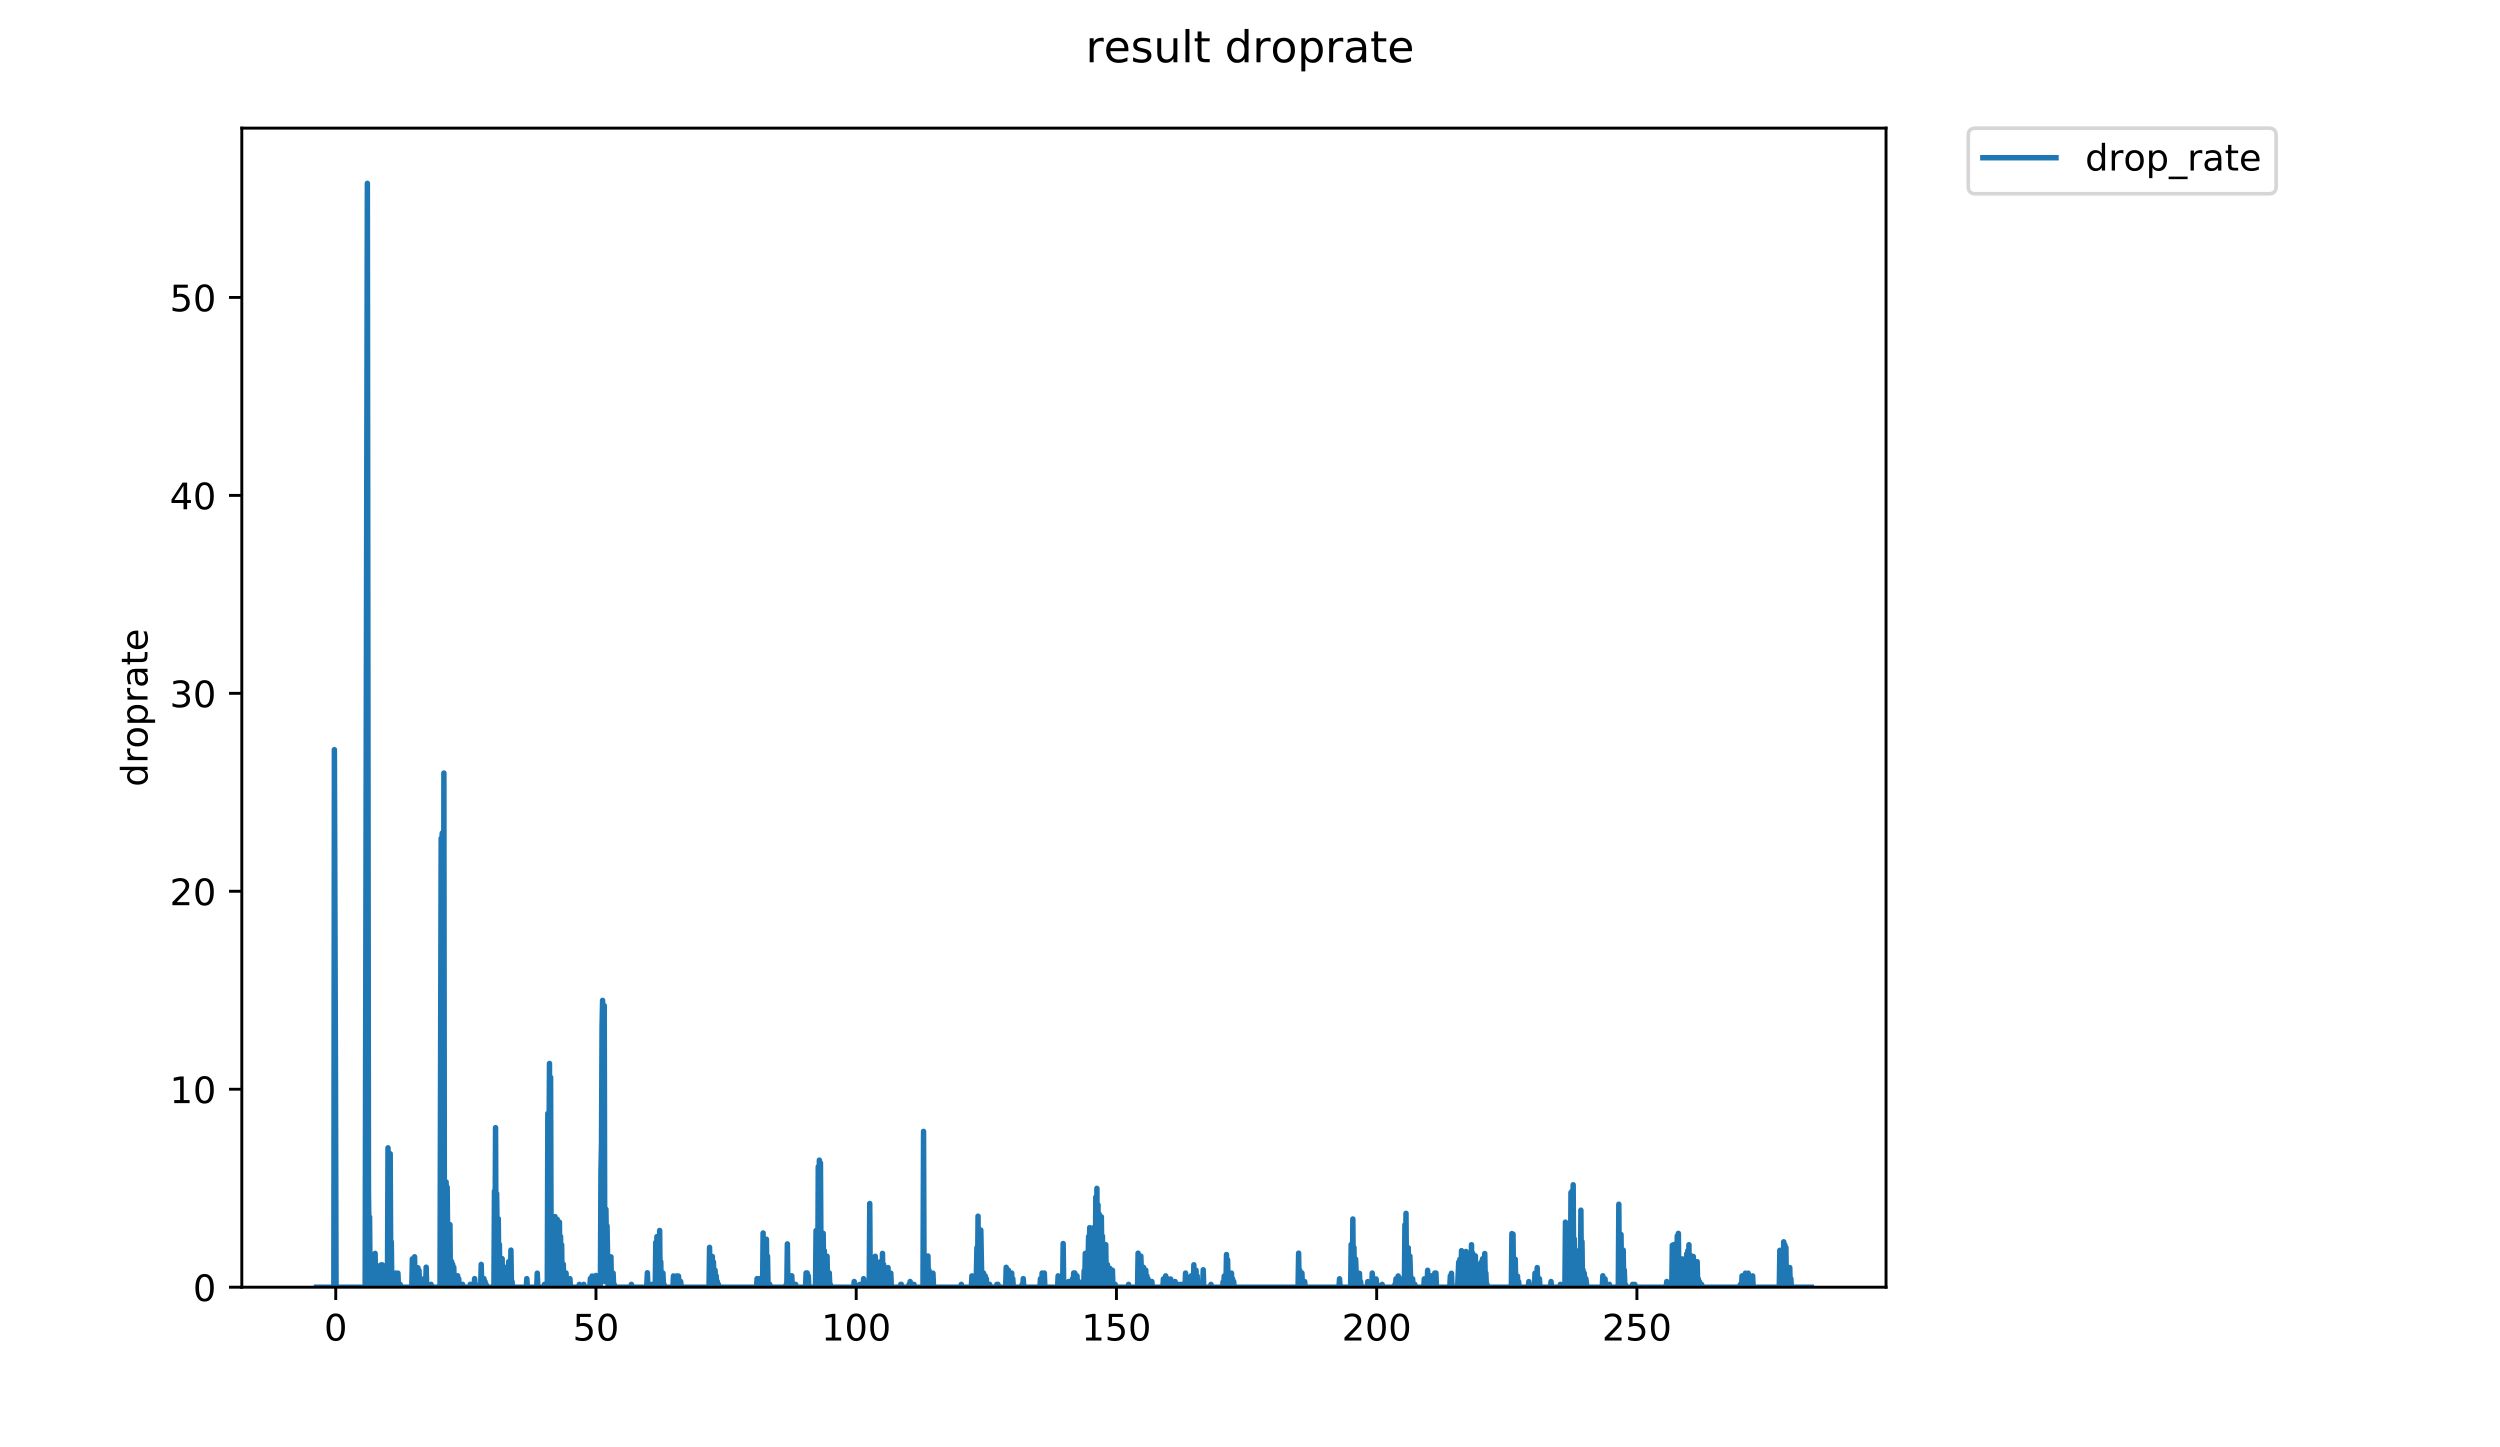 <?xml version="1.0" encoding="utf-8" standalone="no"?>
<!DOCTYPE svg PUBLIC "-//W3C//DTD SVG 1.1//EN"
  "http://www.w3.org/Graphics/SVG/1.1/DTD/svg11.dtd">
<!-- Created with matplotlib (https://matplotlib.org/) -->
<svg height="396pt" version="1.1" viewBox="0 0 684 396" width="684pt" xmlns="http://www.w3.org/2000/svg" xmlns:xlink="http://www.w3.org/1999/xlink">
 <defs>
  <style type="text/css">
*{stroke-linecap:butt;stroke-linejoin:round;}
  </style>
 </defs>
 <g id="figure_1">
  <g id="patch_1">
   <path d="M 0 396 
L 684 396 
L 684 0 
L 0 0 
z
" style="fill:#ffffff;"/>
  </g>
  <g id="axes_1">
   <g id="patch_2">
    <path d="M 66.159 352.174 
L 516.019 352.174 
L 516.019 35.062 
L 66.159 35.062 
z
" style="fill:#ffffff;"/>
   </g>
   <g id="matplotlib.axis_1">
    <g id="xtick_1">
     <g id="line2d_1">
      <defs>
       <path d="M 0 0 
L 0 3.5 
" id="mfe8faa3382" style="stroke:#000000;stroke-width:0.8;"/>
      </defs>
      <g>
       <use style="stroke:#000000;stroke-width:0.8;" x="91.859" xlink:href="#mfe8faa3382" y="352.174"/>
      </g>
     </g>
     <g id="text_1">
      <!-- 0 -->
      <defs>
       <path d="M 31.781 66.406 
Q 24.172 66.406 20.328 58.906 
Q 16.5 51.422 16.5 36.375 
Q 16.5 21.391 20.328 13.891 
Q 24.172 6.391 31.781 6.391 
Q 39.453 6.391 43.281 13.891 
Q 47.125 21.391 47.125 36.375 
Q 47.125 51.422 43.281 58.906 
Q 39.453 66.406 31.781 66.406 
z
M 31.781 74.219 
Q 44.047 74.219 50.516 64.516 
Q 56.984 54.828 56.984 36.375 
Q 56.984 17.969 50.516 8.266 
Q 44.047 -1.422 31.781 -1.422 
Q 19.531 -1.422 13.062 8.266 
Q 6.594 17.969 6.594 36.375 
Q 6.594 54.828 13.062 64.516 
Q 19.531 74.219 31.781 74.219 
z
" id="DejaVuSans-48"/>
      </defs>
      <g transform="translate(88.678 366.773)scale(0.1 -0.1)">
       <use xlink:href="#DejaVuSans-48"/>
      </g>
     </g>
    </g>
    <g id="xtick_2">
     <g id="line2d_2">
      <g>
       <use style="stroke:#000000;stroke-width:0.8;" x="163.059" xlink:href="#mfe8faa3382" y="352.174"/>
      </g>
     </g>
     <g id="text_2">
      <!-- 50 -->
      <defs>
       <path d="M 10.797 72.906 
L 49.516 72.906 
L 49.516 64.594 
L 19.828 64.594 
L 19.828 46.734 
Q 21.969 47.469 24.109 47.828 
Q 26.266 48.188 28.422 48.188 
Q 40.625 48.188 47.75 41.5 
Q 54.891 34.812 54.891 23.391 
Q 54.891 11.625 47.562 5.094 
Q 40.234 -1.422 26.906 -1.422 
Q 22.312 -1.422 17.547 -0.641 
Q 12.797 0.141 7.719 1.703 
L 7.719 11.625 
Q 12.109 9.234 16.797 8.062 
Q 21.484 6.891 26.703 6.891 
Q 35.156 6.891 40.078 11.328 
Q 45.016 15.766 45.016 23.391 
Q 45.016 31 40.078 35.438 
Q 35.156 39.891 26.703 39.891 
Q 22.75 39.891 18.812 39.016 
Q 14.891 38.141 10.797 36.281 
z
" id="DejaVuSans-53"/>
      </defs>
      <g transform="translate(156.696 366.773)scale(0.1 -0.1)">
       <use xlink:href="#DejaVuSans-53"/>
       <use x="63.623" xlink:href="#DejaVuSans-48"/>
      </g>
     </g>
    </g>
    <g id="xtick_3">
     <g id="line2d_3">
      <g>
       <use style="stroke:#000000;stroke-width:0.8;" x="234.259" xlink:href="#mfe8faa3382" y="352.174"/>
      </g>
     </g>
     <g id="text_3">
      <!-- 100 -->
      <defs>
       <path d="M 12.406 8.297 
L 28.516 8.297 
L 28.516 63.922 
L 10.984 60.406 
L 10.984 69.391 
L 28.422 72.906 
L 38.281 72.906 
L 38.281 8.297 
L 54.391 8.297 
L 54.391 0 
L 12.406 0 
z
" id="DejaVuSans-49"/>
      </defs>
      <g transform="translate(224.715 366.773)scale(0.1 -0.1)">
       <use xlink:href="#DejaVuSans-49"/>
       <use x="63.623" xlink:href="#DejaVuSans-48"/>
       <use x="127.246" xlink:href="#DejaVuSans-48"/>
      </g>
     </g>
    </g>
    <g id="xtick_4">
     <g id="line2d_4">
      <g>
       <use style="stroke:#000000;stroke-width:0.8;" x="305.458" xlink:href="#mfe8faa3382" y="352.174"/>
      </g>
     </g>
     <g id="text_4">
      <!-- 150 -->
      <g transform="translate(295.915 366.773)scale(0.1 -0.1)">
       <use xlink:href="#DejaVuSans-49"/>
       <use x="63.623" xlink:href="#DejaVuSans-53"/>
       <use x="127.246" xlink:href="#DejaVuSans-48"/>
      </g>
     </g>
    </g>
    <g id="xtick_5">
     <g id="line2d_5">
      <g>
       <use style="stroke:#000000;stroke-width:0.8;" x="376.658" xlink:href="#mfe8faa3382" y="352.174"/>
      </g>
     </g>
     <g id="text_5">
      <!-- 200 -->
      <defs>
       <path d="M 19.188 8.297 
L 53.609 8.297 
L 53.609 0 
L 7.328 0 
L 7.328 8.297 
Q 12.938 14.109 22.625 23.891 
Q 32.328 33.688 34.812 36.531 
Q 39.547 41.844 41.422 45.531 
Q 43.312 49.219 43.312 52.781 
Q 43.312 58.594 39.234 62.25 
Q 35.156 65.922 28.609 65.922 
Q 23.969 65.922 18.812 64.312 
Q 13.672 62.703 7.812 59.422 
L 7.812 69.391 
Q 13.766 71.781 18.938 73 
Q 24.125 74.219 28.422 74.219 
Q 39.75 74.219 46.484 68.547 
Q 53.219 62.891 53.219 53.422 
Q 53.219 48.922 51.531 44.891 
Q 49.859 40.875 45.406 35.406 
Q 44.188 33.984 37.641 27.219 
Q 31.109 20.453 19.188 8.297 
z
" id="DejaVuSans-50"/>
      </defs>
      <g transform="translate(367.115 366.773)scale(0.1 -0.1)">
       <use xlink:href="#DejaVuSans-50"/>
       <use x="63.623" xlink:href="#DejaVuSans-48"/>
       <use x="127.246" xlink:href="#DejaVuSans-48"/>
      </g>
     </g>
    </g>
    <g id="xtick_6">
     <g id="line2d_6">
      <g>
       <use style="stroke:#000000;stroke-width:0.8;" x="447.858" xlink:href="#mfe8faa3382" y="352.174"/>
      </g>
     </g>
     <g id="text_6">
      <!-- 250 -->
      <g transform="translate(438.314 366.773)scale(0.1 -0.1)">
       <use xlink:href="#DejaVuSans-50"/>
       <use x="63.623" xlink:href="#DejaVuSans-53"/>
       <use x="127.246" xlink:href="#DejaVuSans-48"/>
      </g>
     </g>
    </g>
   </g>
   <g id="matplotlib.axis_2">
    <g id="ytick_1">
     <g id="line2d_7">
      <defs>
       <path d="M 0 0 
L -3.5 0 
" id="m9e2a50ee39" style="stroke:#000000;stroke-width:0.8;"/>
      </defs>
      <g>
       <use style="stroke:#000000;stroke-width:0.8;" x="66.159" xlink:href="#m9e2a50ee39" y="352.174"/>
      </g>
     </g>
     <g id="text_7">
      <!-- 0 -->
      <g transform="translate(52.796 355.973)scale(0.1 -0.1)">
       <use xlink:href="#DejaVuSans-48"/>
      </g>
     </g>
    </g>
    <g id="ytick_2">
     <g id="line2d_8">
      <g>
       <use style="stroke:#000000;stroke-width:0.8;" x="66.159" xlink:href="#m9e2a50ee39" y="298.015"/>
      </g>
     </g>
     <g id="text_8">
      <!-- 10 -->
      <g transform="translate(46.434 301.814)scale(0.1 -0.1)">
       <use xlink:href="#DejaVuSans-49"/>
       <use x="63.623" xlink:href="#DejaVuSans-48"/>
      </g>
     </g>
    </g>
    <g id="ytick_3">
     <g id="line2d_9">
      <g>
       <use style="stroke:#000000;stroke-width:0.8;" x="66.159" xlink:href="#m9e2a50ee39" y="243.856"/>
      </g>
     </g>
     <g id="text_9">
      <!-- 20 -->
      <g transform="translate(46.434 247.655)scale(0.1 -0.1)">
       <use xlink:href="#DejaVuSans-50"/>
       <use x="63.623" xlink:href="#DejaVuSans-48"/>
      </g>
     </g>
    </g>
    <g id="ytick_4">
     <g id="line2d_10">
      <g>
       <use style="stroke:#000000;stroke-width:0.8;" x="66.159" xlink:href="#m9e2a50ee39" y="189.697"/>
      </g>
     </g>
     <g id="text_10">
      <!-- 30 -->
      <defs>
       <path d="M 40.578 39.312 
Q 47.656 37.797 51.625 33 
Q 55.609 28.219 55.609 21.188 
Q 55.609 10.406 48.188 4.484 
Q 40.766 -1.422 27.094 -1.422 
Q 22.516 -1.422 17.656 -0.516 
Q 12.797 0.391 7.625 2.203 
L 7.625 11.719 
Q 11.719 9.328 16.594 8.109 
Q 21.484 6.891 26.812 6.891 
Q 36.078 6.891 40.938 10.547 
Q 45.797 14.203 45.797 21.188 
Q 45.797 27.641 41.281 31.266 
Q 36.766 34.906 28.719 34.906 
L 20.219 34.906 
L 20.219 43.016 
L 29.109 43.016 
Q 36.375 43.016 40.234 45.922 
Q 44.094 48.828 44.094 54.297 
Q 44.094 59.906 40.109 62.906 
Q 36.141 65.922 28.719 65.922 
Q 24.656 65.922 20.016 65.031 
Q 15.375 64.156 9.812 62.312 
L 9.812 71.094 
Q 15.438 72.656 20.344 73.438 
Q 25.25 74.219 29.594 74.219 
Q 40.828 74.219 47.359 69.109 
Q 53.906 64.016 53.906 55.328 
Q 53.906 49.266 50.438 45.094 
Q 46.969 40.922 40.578 39.312 
z
" id="DejaVuSans-51"/>
      </defs>
      <g transform="translate(46.434 193.496)scale(0.1 -0.1)">
       <use xlink:href="#DejaVuSans-51"/>
       <use x="63.623" xlink:href="#DejaVuSans-48"/>
      </g>
     </g>
    </g>
    <g id="ytick_5">
     <g id="line2d_11">
      <g>
       <use style="stroke:#000000;stroke-width:0.8;" x="66.159" xlink:href="#m9e2a50ee39" y="135.538"/>
      </g>
     </g>
     <g id="text_11">
      <!-- 40 -->
      <defs>
       <path d="M 37.797 64.312 
L 12.891 25.391 
L 37.797 25.391 
z
M 35.203 72.906 
L 47.609 72.906 
L 47.609 25.391 
L 58.016 25.391 
L 58.016 17.188 
L 47.609 17.188 
L 47.609 0 
L 37.797 0 
L 37.797 17.188 
L 4.891 17.188 
L 4.891 26.703 
z
" id="DejaVuSans-52"/>
      </defs>
      <g transform="translate(46.434 139.337)scale(0.1 -0.1)">
       <use xlink:href="#DejaVuSans-52"/>
       <use x="63.623" xlink:href="#DejaVuSans-48"/>
      </g>
     </g>
    </g>
    <g id="ytick_6">
     <g id="line2d_12">
      <g>
       <use style="stroke:#000000;stroke-width:0.8;" x="66.159" xlink:href="#m9e2a50ee39" y="81.379"/>
      </g>
     </g>
     <g id="text_12">
      <!-- 50 -->
      <g transform="translate(46.434 85.178)scale(0.1 -0.1)">
       <use xlink:href="#DejaVuSans-53"/>
       <use x="63.623" xlink:href="#DejaVuSans-48"/>
      </g>
     </g>
    </g>
    <g id="text_13">
     <!-- droprate -->
     <defs>
      <path d="M 45.406 46.391 
L 45.406 75.984 
L 54.391 75.984 
L 54.391 0 
L 45.406 0 
L 45.406 8.203 
Q 42.578 3.328 38.25 0.953 
Q 33.938 -1.422 27.875 -1.422 
Q 17.969 -1.422 11.734 6.484 
Q 5.516 14.406 5.516 27.297 
Q 5.516 40.188 11.734 48.094 
Q 17.969 56 27.875 56 
Q 33.938 56 38.25 53.625 
Q 42.578 51.266 45.406 46.391 
z
M 14.797 27.297 
Q 14.797 17.391 18.875 11.75 
Q 22.953 6.109 30.078 6.109 
Q 37.203 6.109 41.297 11.75 
Q 45.406 17.391 45.406 27.297 
Q 45.406 37.203 41.297 42.844 
Q 37.203 48.484 30.078 48.484 
Q 22.953 48.484 18.875 42.844 
Q 14.797 37.203 14.797 27.297 
z
" id="DejaVuSans-100"/>
      <path d="M 41.109 46.297 
Q 39.594 47.172 37.812 47.578 
Q 36.031 48 33.891 48 
Q 26.266 48 22.188 43.047 
Q 18.109 38.094 18.109 28.812 
L 18.109 0 
L 9.078 0 
L 9.078 54.688 
L 18.109 54.688 
L 18.109 46.188 
Q 20.953 51.172 25.484 53.578 
Q 30.031 56 36.531 56 
Q 37.453 56 38.578 55.875 
Q 39.703 55.766 41.062 55.516 
z
" id="DejaVuSans-114"/>
      <path d="M 30.609 48.391 
Q 23.391 48.391 19.188 42.75 
Q 14.984 37.109 14.984 27.297 
Q 14.984 17.484 19.156 11.844 
Q 23.344 6.203 30.609 6.203 
Q 37.797 6.203 41.984 11.859 
Q 46.188 17.531 46.188 27.297 
Q 46.188 37.016 41.984 42.703 
Q 37.797 48.391 30.609 48.391 
z
M 30.609 56 
Q 42.328 56 49.016 48.375 
Q 55.719 40.766 55.719 27.297 
Q 55.719 13.875 49.016 6.219 
Q 42.328 -1.422 30.609 -1.422 
Q 18.844 -1.422 12.172 6.219 
Q 5.516 13.875 5.516 27.297 
Q 5.516 40.766 12.172 48.375 
Q 18.844 56 30.609 56 
z
" id="DejaVuSans-111"/>
      <path d="M 18.109 8.203 
L 18.109 -20.797 
L 9.078 -20.797 
L 9.078 54.688 
L 18.109 54.688 
L 18.109 46.391 
Q 20.953 51.266 25.266 53.625 
Q 29.594 56 35.594 56 
Q 45.562 56 51.781 48.094 
Q 58.016 40.188 58.016 27.297 
Q 58.016 14.406 51.781 6.484 
Q 45.562 -1.422 35.594 -1.422 
Q 29.594 -1.422 25.266 0.953 
Q 20.953 3.328 18.109 8.203 
z
M 48.688 27.297 
Q 48.688 37.203 44.609 42.844 
Q 40.531 48.484 33.406 48.484 
Q 26.266 48.484 22.188 42.844 
Q 18.109 37.203 18.109 27.297 
Q 18.109 17.391 22.188 11.75 
Q 26.266 6.109 33.406 6.109 
Q 40.531 6.109 44.609 11.75 
Q 48.688 17.391 48.688 27.297 
z
" id="DejaVuSans-112"/>
      <path d="M 34.281 27.484 
Q 23.391 27.484 19.188 25 
Q 14.984 22.516 14.984 16.5 
Q 14.984 11.719 18.141 8.906 
Q 21.297 6.109 26.703 6.109 
Q 34.188 6.109 38.703 11.406 
Q 43.219 16.703 43.219 25.484 
L 43.219 27.484 
z
M 52.203 31.203 
L 52.203 0 
L 43.219 0 
L 43.219 8.297 
Q 40.141 3.328 35.547 0.953 
Q 30.953 -1.422 24.312 -1.422 
Q 15.922 -1.422 10.953 3.297 
Q 6 8.016 6 15.922 
Q 6 25.141 12.172 29.828 
Q 18.359 34.516 30.609 34.516 
L 43.219 34.516 
L 43.219 35.406 
Q 43.219 41.609 39.141 45 
Q 35.062 48.391 27.688 48.391 
Q 23 48.391 18.547 47.266 
Q 14.109 46.141 10.016 43.891 
L 10.016 52.203 
Q 14.938 54.109 19.578 55.047 
Q 24.219 56 28.609 56 
Q 40.484 56 46.344 49.844 
Q 52.203 43.703 52.203 31.203 
z
" id="DejaVuSans-97"/>
      <path d="M 18.312 70.219 
L 18.312 54.688 
L 36.812 54.688 
L 36.812 47.703 
L 18.312 47.703 
L 18.312 18.016 
Q 18.312 11.328 20.141 9.422 
Q 21.969 7.516 27.594 7.516 
L 36.812 7.516 
L 36.812 0 
L 27.594 0 
Q 17.188 0 13.234 3.875 
Q 9.281 7.766 9.281 18.016 
L 9.281 47.703 
L 2.688 47.703 
L 2.688 54.688 
L 9.281 54.688 
L 9.281 70.219 
z
" id="DejaVuSans-116"/>
      <path d="M 56.203 29.594 
L 56.203 25.203 
L 14.891 25.203 
Q 15.484 15.922 20.484 11.062 
Q 25.484 6.203 34.422 6.203 
Q 39.594 6.203 44.453 7.469 
Q 49.312 8.734 54.109 11.281 
L 54.109 2.781 
Q 49.266 0.734 44.188 -0.344 
Q 39.109 -1.422 33.891 -1.422 
Q 20.797 -1.422 13.156 6.188 
Q 5.516 13.812 5.516 26.812 
Q 5.516 40.234 12.766 48.109 
Q 20.016 56 32.328 56 
Q 43.359 56 49.781 48.891 
Q 56.203 41.797 56.203 29.594 
z
M 47.219 32.234 
Q 47.125 39.594 43.094 43.984 
Q 39.062 48.391 32.422 48.391 
Q 24.906 48.391 20.391 44.141 
Q 15.875 39.891 15.188 32.172 
z
" id="DejaVuSans-101"/>
     </defs>
     <g transform="translate(40.354 215.236)rotate(-90)scale(0.1 -0.1)">
      <use xlink:href="#DejaVuSans-100"/>
      <use x="63.477" xlink:href="#DejaVuSans-114"/>
      <use x="104.559" xlink:href="#DejaVuSans-111"/>
      <use x="165.74" xlink:href="#DejaVuSans-112"/>
      <use x="229.217" xlink:href="#DejaVuSans-114"/>
      <use x="270.33" xlink:href="#DejaVuSans-97"/>
      <use x="331.609" xlink:href="#DejaVuSans-116"/>
      <use x="370.818" xlink:href="#DejaVuSans-101"/>
     </g>
    </g>
   </g>
   <g id="line2d_13">
    <path clip-path="url(#pab9d1b7d95)" d="M 86.607 352.174 
L 91.337 352.174 
L 91.487 205.108 
L 91.789 295.002 
L 91.941 352.174 
L 99.907 352.174 
L 100.36 124.136 
L 100.51 50.163 
L 100.813 325.868 
L 100.962 338.188 
L 101.115 332.969 
L 101.266 352.174 
L 101.567 346.727 
L 101.726 347.002 
L 101.877 352.174 
L 102.029 349.093 
L 102.18 343.663 
L 102.331 352.174 
L 102.481 352.174 
L 102.633 342.929 
L 102.786 352.174 
L 102.938 346.037 
L 103.251 351.416 
L 103.402 352.174 
L 103.554 347.558 
L 103.705 351.399 
L 103.858 348.366 
L 104.008 352.174 
L 104.159 352.174 
L 104.312 346.046 
L 104.465 352.174 
L 104.618 346.063 
L 104.77 352.174 
L 104.922 346.774 
L 105.076 352.174 
L 105.229 352.174 
L 105.38 351.399 
L 105.536 352.174 
L 106.006 352.174 
L 106.156 314.045 
L 106.306 339.706 
L 106.607 321.048 
L 106.757 315.654 
L 106.91 347.584 
L 107.061 339.759 
L 107.211 352.174 
L 107.512 350.629 
L 107.664 348.333 
L 107.815 352.174 
L 108.117 352.174 
L 108.268 348.311 
L 108.42 352.174 
L 108.723 352.174 
L 108.875 348.333 
L 109.027 352.174 
L 109.332 352.174 
L 109.483 351.402 
L 109.635 352.174 
L 112.668 352.174 
L 112.819 344.437 
L 112.97 352.174 
L 113.121 345.241 
L 113.271 352.174 
L 113.426 343.854 
L 113.579 352.174 
L 113.882 352.174 
L 114.032 351.395 
L 114.184 352.174 
L 114.338 346.857 
L 114.49 352.174 
L 114.643 347.578 
L 114.795 352.174 
L 115.852 352.174 
L 116.003 349.846 
L 116.153 352.174 
L 116.302 351.394 
L 116.451 352.174 
L 116.601 346.704 
L 116.75 352.174 
L 117.799 352.174 
L 117.949 351.398 
L 118.106 352.174 
L 120.385 352.174 
L 120.701 229.354 
L 120.85 232.079 
L 121 227.913 
L 121.299 306.912 
L 121.448 211.501 
L 121.601 352.174 
L 121.751 326.605 
L 121.905 352.174 
L 122.055 323.383 
L 122.204 350.611 
L 122.354 324.821 
L 122.503 342.014 
L 122.654 345.976 
L 122.803 337.347 
L 122.953 349.83 
L 123.103 335.055 
L 123.256 352.174 
L 123.406 352.174 
L 123.555 345.141 
L 123.705 352.174 
L 123.854 345.913 
L 124.003 352.174 
L 124.153 346.727 
L 124.303 352.174 
L 124.458 351.414 
L 124.758 349.062 
L 124.908 349.066 
L 125.057 352.174 
L 125.207 349.048 
L 125.357 352.174 
L 125.509 349.866 
L 125.66 352.174 
L 126.41 352.174 
L 126.559 351.393 
L 126.709 352.174 
L 128.506 352.174 
L 128.655 351.394 
L 128.808 351.407 
L 128.958 352.174 
L 129.705 352.174 
L 129.855 349.83 
L 130.005 352.174 
L 130.155 351.397 
L 130.306 352.174 
L 131.51 352.174 
L 131.661 345.94 
L 131.81 352.174 
L 132.259 352.174 
L 132.408 349.83 
L 132.557 352.174 
L 132.708 350.622 
L 132.859 352.174 
L 133.009 351.397 
L 133.159 352.174 
L 135.134 352.174 
L 135.283 325.868 
L 135.434 339.742 
L 135.584 308.535 
L 135.733 349.048 
L 135.883 326.532 
L 136.185 350.616 
L 136.335 333.445 
L 136.486 352.174 
L 136.635 340.468 
L 136.785 352.174 
L 136.934 346.711 
L 137.086 352.174 
L 137.387 344.37 
L 137.536 352.174 
L 137.835 352.174 
L 137.985 346.727 
L 138.136 352.174 
L 138.437 352.174 
L 138.586 346.719 
L 138.739 352.174 
L 139.038 352.174 
L 139.188 345.171 
L 139.338 346.704 
L 139.638 352.174 
L 139.788 342.029 
L 139.937 352.174 
L 140.088 350.627 
L 140.238 352.174 
L 143.986 352.174 
L 144.136 349.833 
L 144.286 352.174 
L 146.842 352.174 
L 146.995 348.333 
L 147.145 352.174 
L 148.802 352.174 
L 148.953 351.397 
L 149.105 352.174 
L 149.736 352.174 
L 149.886 304.639 
L 150.039 340.716 
L 150.34 290.964 
L 150.492 352.174 
L 150.643 294.756 
L 150.793 345.201 
L 150.944 335.079 
L 151.096 335.321 
L 151.247 350.629 
L 151.398 336.7 
L 151.55 339.059 
L 151.701 352.174 
L 151.852 332.859 
L 152.003 351.4 
L 152.154 333.605 
L 152.305 352.174 
L 152.455 333.605 
L 152.608 352.174 
L 152.759 340.602 
L 152.913 352.174 
L 153.064 334.379 
L 153.215 352.174 
L 153.366 338.267 
L 153.517 352.174 
L 153.667 340.569 
L 153.819 352.174 
L 153.97 346.766 
L 154.121 345.886 
L 154.271 352.174 
L 154.422 352.174 
L 154.874 348.3 
L 155.025 352.174 
L 155.176 352.174 
L 155.327 349.853 
L 155.478 352.174 
L 155.629 351.402 
L 155.781 352.174 
L 155.932 349.856 
L 156.084 352.174 
L 158.349 352.174 
L 158.5 351.4 
L 158.653 352.174 
L 159.565 352.174 
L 159.716 351.4 
L 159.867 352.174 
L 161.377 352.174 
L 161.528 349.806 
L 161.679 352.174 
L 161.831 352.174 
L 161.984 349.123 
L 162.135 352.174 
L 162.892 352.174 
L 163.042 348.969 
L 163.193 352.174 
L 164.266 352.174 
L 164.417 320.677 
L 164.569 312.94 
L 164.721 280.831 
L 164.873 273.705 
L 165.023 345.958 
L 165.173 280.687 
L 165.324 275.138 
L 165.474 350.625 
L 165.626 345.26 
L 165.78 330.846 
L 165.93 341.327 
L 166.084 335.392 
L 166.39 352.174 
L 166.694 348.36 
L 166.845 352.174 
L 166.996 352.174 
L 167.151 343.865 
L 167.302 352.174 
L 167.604 352.174 
L 167.755 348.322 
L 167.905 352.174 
L 168.057 351.405 
L 168.211 352.174 
L 172.599 352.174 
L 172.749 351.397 
L 172.9 352.174 
L 176.818 352.174 
L 176.968 351.398 
L 177.12 348.221 
L 177.271 352.174 
L 178.18 352.174 
L 178.333 351.41 
L 178.487 352.174 
L 179.269 352.174 
L 179.422 339.918 
L 179.574 352.174 
L 179.726 338.346 
L 180.029 352.174 
L 180.18 338.267 
L 180.33 352.174 
L 180.481 336.656 
L 180.631 352.174 
L 180.782 345.191 
L 180.932 352.174 
L 181.232 352.174 
L 181.383 348.3 
L 181.533 352.174 
L 181.684 351.399 
L 181.836 352.174 
L 184.11 352.174 
L 184.261 349.093 
L 184.414 352.174 
L 184.567 349.883 
L 184.717 352.174 
L 185.019 352.174 
L 185.17 349.079 
L 185.322 350.631 
L 185.625 349.123 
L 185.928 352.174 
L 186.079 352.174 
L 186.23 350.616 
L 186.382 352.174 
L 193.983 352.174 
L 194.133 341.28 
L 194.285 352.174 
L 194.436 346.766 
L 194.586 352.174 
L 194.739 349.873 
L 194.891 343.76 
L 195.044 352.174 
L 195.196 345.27 
L 195.347 351.398 
L 195.497 352.174 
L 195.648 347.545 
L 195.798 352.174 
L 195.948 349.062 
L 196.098 351.395 
L 196.247 350.613 
L 196.397 352.174 
L 196.547 351.394 
L 196.696 352.174 
L 206.982 352.174 
L 207.132 349.833 
L 207.281 352.174 
L 207.431 352.174 
L 207.58 349.83 
L 207.729 352.174 
L 208.635 352.174 
L 208.785 337.347 
L 208.935 352.174 
L 209.086 338.965 
L 209.236 351.397 
L 209.386 344.393 
L 209.54 352.174 
L 209.69 339.059 
L 209.842 352.174 
L 209.993 343.676 
L 210.143 352.174 
L 210.442 352.174 
L 210.592 351.394 
L 210.746 352.174 
L 214.971 352.174 
L 215.121 351.394 
L 215.271 352.174 
L 215.422 340.332 
L 215.576 352.174 
L 215.881 352.174 
L 216.031 351.395 
L 216.181 352.174 
L 216.48 352.174 
L 216.63 349.053 
L 216.78 352.174 
L 217.533 352.174 
L 217.684 351.396 
L 217.833 352.174 
L 220.397 352.174 
L 220.547 348.272 
L 220.697 352.174 
L 220.847 348.272 
L 220.997 352.174 
L 221.148 349.066 
L 221.3 352.174 
L 223.121 352.174 
L 223.272 336.7 
L 223.422 352.174 
L 223.573 339.04 
L 223.723 352.174 
L 223.875 319.188 
L 224.027 351.405 
L 224.178 317.407 
L 224.328 352.174 
L 224.479 318.18 
L 224.629 345.171 
L 224.779 337.347 
L 224.928 337.347 
L 225.078 349.053 
L 225.229 337.432 
L 225.38 352.174 
L 225.532 342.173 
L 225.832 352.174 
L 225.982 345.958 
L 226.133 352.174 
L 226.285 343.712 
L 226.436 352.174 
L 226.737 352.174 
L 226.886 348.272 
L 227.038 352.174 
L 227.189 351.399 
L 227.343 352.174 
L 233.554 352.174 
L 233.705 350.627 
L 234.007 352.174 
L 235.066 352.174 
L 235.22 351.415 
L 235.37 352.174 
L 236.128 352.174 
L 236.278 349.85 
L 236.429 352.174 
L 236.58 351.4 
L 236.731 352.174 
L 237.809 352.174 
L 237.96 329.279 
L 238.112 352.174 
L 238.263 351.403 
L 238.416 351.409 
L 238.566 346.727 
L 238.717 352.174 
L 238.867 349.853 
L 239.018 352.174 
L 239.168 345.191 
L 239.319 352.174 
L 239.471 343.712 
L 239.623 352.174 
L 239.776 346.819 
L 239.928 352.174 
L 240.081 345.29 
L 240.232 352.174 
L 240.688 352.174 
L 240.84 345.26 
L 240.991 352.174 
L 241.142 352.174 
L 241.296 351.414 
L 241.448 342.929 
L 241.6 352.174 
L 241.75 345.94 
L 241.901 352.174 
L 242.203 352.174 
L 242.354 347.539 
L 242.506 352.174 
L 242.963 346.812 
L 243.117 352.174 
L 243.423 352.174 
L 243.574 349.088 
L 243.726 348.339 
L 243.878 352.174 
L 246.303 352.174 
L 246.453 351.393 
L 246.603 351.395 
L 246.754 352.174 
L 248.563 352.174 
L 248.713 351.402 
L 248.863 352.174 
L 249.014 350.622 
L 249.164 352.174 
L 249.92 352.174 
L 250.071 351.404 
L 250.227 352.174 
L 252.526 352.174 
L 252.681 309.549 
L 252.832 352.174 
L 252.983 352.174 
L 253.133 351.396 
L 253.283 345.171 
L 253.434 352.174 
L 253.584 349.066 
L 253.734 352.174 
L 253.885 343.627 
L 254.038 352.174 
L 254.191 347.571 
L 254.342 352.174 
L 254.496 351.41 
L 254.649 348.355 
L 254.8 352.174 
L 255.108 352.174 
L 255.26 348.339 
L 255.413 352.174 
L 262.863 352.174 
L 263.015 351.402 
L 263.166 352.174 
L 265.76 352.174 
L 265.911 349.079 
L 266.064 352.174 
L 266.987 352.174 
L 267.138 348.306 
L 267.289 341.342 
L 267.44 352.174 
L 267.59 332.748 
L 267.74 352.174 
L 267.89 338.208 
L 268.042 352.174 
L 268.193 352.174 
L 268.346 336.544 
L 268.653 352.174 
L 268.958 352.174 
L 269.109 348.311 
L 269.26 352.174 
L 269.565 349.101 
L 269.715 351.398 
L 269.865 349.833 
L 270.017 352.174 
L 270.619 352.174 
L 270.769 351.394 
L 270.92 352.174 
L 272.581 352.174 
L 272.733 351.408 
L 272.884 352.174 
L 273.035 351.399 
L 273.186 352.174 
L 275.142 352.174 
L 275.292 346.735 
L 275.443 352.174 
L 275.593 347.505 
L 275.744 352.174 
L 275.894 347.505 
L 276.044 352.174 
L 276.344 352.174 
L 276.493 349.83 
L 276.643 352.174 
L 276.794 348.3 
L 276.944 352.174 
L 277.094 349.84 
L 277.246 352.174 
L 279.509 352.174 
L 279.662 351.41 
L 279.812 352.174 
L 279.962 349.836 
L 280.112 352.174 
L 284.519 352.174 
L 284.67 349.85 
L 284.821 352.174 
L 284.97 352.174 
L 285.121 348.3 
L 285.272 352.174 
L 285.576 352.174 
L 285.726 348.3 
L 285.877 352.174 
L 289.352 352.174 
L 289.503 349.075 
L 289.659 351.424 
L 289.819 349.235 
L 290.129 352.174 
L 290.28 351.399 
L 290.43 352.174 
L 290.581 350.622 
L 290.731 352.174 
L 290.881 340.227 
L 291.034 352.174 
L 292.24 352.174 
L 292.39 350.622 
L 292.546 352.174 
L 293.309 352.174 
L 293.459 349.846 
L 293.61 352.174 
L 293.76 348.283 
L 293.912 352.174 
L 294.062 348.289 
L 294.213 352.174 
L 294.514 352.174 
L 294.665 349.075 
L 294.815 352.174 
L 294.966 350.625 
L 295.117 350.625 
L 295.419 352.174 
L 296.475 352.174 
L 296.63 347.629 
L 296.781 352.174 
L 296.932 342.916 
L 297.082 352.174 
L 297.233 342.89 
L 297.536 352.174 
L 297.839 338.307 
L 297.99 352.174 
L 298.144 335.88 
L 298.294 352.174 
L 298.445 343.663 
L 298.596 352.174 
L 298.747 339.04 
L 298.901 352.174 
L 299.051 335.973 
L 299.202 351.4 
L 299.353 339.002 
L 299.657 350.649 
L 299.809 327.521 
L 299.959 352.174 
L 300.11 325.133 
L 300.262 352.174 
L 300.412 329.608 
L 300.563 352.174 
L 300.715 332.144 
L 300.867 352.174 
L 301.025 333.601 
L 301.178 351.411 
L 301.329 332.914 
L 301.48 346.758 
L 301.63 338.188 
L 301.78 352.174 
L 301.931 342.863 
L 302.081 345.976 
L 302.231 345.151 
L 302.382 352.174 
L 302.532 340.535 
L 302.682 351.396 
L 302.832 352.174 
L 302.983 345.976 
L 303.134 352.174 
L 303.447 352.174 
L 303.605 346.974 
L 303.76 352.174 
L 303.91 352.174 
L 304.06 350.616 
L 304.21 352.174 
L 304.36 347.519 
L 304.511 352.174 
L 304.661 351.398 
L 304.811 352.174 
L 304.962 352.174 
L 305.112 351.399 
L 305.265 352.174 
L 308.63 352.174 
L 308.781 351.399 
L 308.932 352.174 
L 311.231 352.174 
L 311.382 342.863 
L 311.532 352.174 
L 311.682 344.415 
L 311.833 352.174 
L 311.983 350.622 
L 312.134 343.663 
L 312.434 352.174 
L 312.584 347.492 
L 312.735 352.174 
L 312.885 346.751 
L 313.035 352.174 
L 313.335 352.174 
L 313.485 347.519 
L 313.636 352.174 
L 313.791 349.088 
L 313.941 352.174 
L 314.09 349.84 
L 314.24 352.174 
L 314.992 352.174 
L 315.142 350.62 
L 315.295 352.174 
L 318.153 352.174 
L 318.307 349.902 
L 318.46 352.174 
L 318.77 352.174 
L 318.921 349.075 
L 319.071 352.174 
L 319.371 352.174 
L 319.524 349.886 
L 319.675 352.174 
L 320.128 352.174 
L 320.286 349.942 
L 320.444 352.174 
L 321.355 352.174 
L 321.505 350.622 
L 321.655 352.174 
L 322.26 352.174 
L 322.412 351.407 
L 322.563 352.174 
L 323.013 352.174 
L 323.163 351.396 
L 323.313 352.174 
L 324.216 352.174 
L 324.367 348.311 
L 324.518 352.174 
L 325.734 352.174 
L 325.884 349.062 
L 326.034 349.062 
L 326.334 352.174 
L 326.485 352.174 
L 326.637 346.046 
L 326.787 352.174 
L 327.089 352.174 
L 327.24 347.532 
L 327.391 352.174 
L 327.543 349.084 
L 327.693 352.174 
L 329.052 352.174 
L 329.202 347.409 
L 329.352 352.174 
L 331.169 352.174 
L 331.32 351.403 
L 331.472 352.174 
L 334.49 352.174 
L 334.645 350.668 
L 334.797 352.174 
L 334.949 349.106 
L 335.1 352.174 
L 335.409 352.174 
L 335.566 343.235 
L 335.717 352.174 
L 335.873 344.683 
L 336.024 352.174 
L 336.175 352.174 
L 336.325 348.261 
L 336.476 351.386 
L 336.627 352.174 
L 336.778 352.174 
L 336.93 348.322 
L 337.082 352.174 
L 337.233 349.86 
L 337.384 352.174 
L 337.535 350.625 
L 337.688 352.174 
L 355.149 352.174 
L 355.299 342.863 
L 355.452 352.174 
L 355.602 347.512 
L 355.754 352.174 
L 355.905 348.311 
L 356.055 352.174 
L 356.206 348.3 
L 356.357 352.174 
L 356.658 352.174 
L 356.96 350.631 
L 357.111 352.174 
L 366.345 352.174 
L 366.497 349.879 
L 366.651 352.174 
L 369.532 352.174 
L 369.682 340.502 
L 369.987 352.174 
L 370.137 333.525 
L 370.287 352.174 
L 370.437 341.28 
L 370.588 349.097 
L 370.891 344.492 
L 371.194 352.174 
L 371.345 349.088 
L 371.495 352.174 
L 371.647 348.333 
L 371.797 352.174 
L 371.951 348.382 
L 372.103 352.174 
L 372.259 350.67 
L 372.409 352.174 
L 374.076 352.174 
L 374.23 350.649 
L 374.383 352.174 
L 374.687 352.174 
L 374.839 351.407 
L 374.99 352.174 
L 375.294 352.174 
L 375.445 348.306 
L 375.746 352.174 
L 375.896 351.395 
L 376.047 352.174 
L 376.346 352.174 
L 376.503 349.924 
L 376.654 352.174 
L 376.803 351.394 
L 376.955 352.174 
L 378.01 352.174 
L 378.161 351.402 
L 378.313 352.174 
L 381.489 352.174 
L 381.64 351.402 
L 381.791 352.174 
L 381.944 349.889 
L 382.094 352.174 
L 382.246 352.174 
L 382.397 351.403 
L 382.549 349.101 
L 382.699 352.174 
L 382.85 349.85 
L 383.001 352.174 
L 383.153 349.879 
L 383.305 352.174 
L 384.231 352.174 
L 384.382 335.079 
L 384.532 352.174 
L 384.683 331.971 
L 384.832 352.174 
L 384.983 345.976 
L 385.134 348.295 
L 385.285 341.373 
L 385.436 350.627 
L 385.586 352.174 
L 385.738 343.663 
L 386.037 352.174 
L 386.34 352.174 
L 386.493 349.886 
L 386.643 352.174 
L 386.796 351.41 
L 386.947 352.174 
L 387.097 351.399 
L 387.249 352.174 
L 389.537 352.174 
L 389.691 349.895 
L 389.843 352.174 
L 390.147 352.174 
L 390.297 351.398 
L 390.448 352.174 
L 390.599 347.545 
L 390.755 352.174 
L 390.91 352.174 
L 391.063 349.132 
L 391.216 352.174 
L 391.365 349.84 
L 391.515 352.174 
L 391.665 349.057 
L 391.815 352.174 
L 392.115 352.174 
L 392.265 351.395 
L 392.416 352.174 
L 392.567 348.295 
L 392.717 352.174 
L 392.867 348.295 
L 393.018 352.174 
L 396.663 352.174 
L 396.813 349.079 
L 396.964 352.174 
L 397.116 348.36 
L 397.268 352.174 
L 398.801 352.174 
L 399.105 345.299 
L 399.261 352.174 
L 399.413 344.546 
L 399.565 352.174 
L 399.717 352.174 
L 399.869 342.187 
L 400.019 352.174 
L 400.475 347.655 
L 400.626 352.174 
L 400.777 346.743 
L 400.929 350.638 
L 401.085 342.409 
L 401.239 352.174 
L 401.39 352.174 
L 401.54 344.393 
L 401.69 352.174 
L 401.842 345.221 
L 401.992 352.174 
L 402.148 346.923 
L 402.299 347.565 
L 402.45 352.174 
L 402.601 340.552 
L 402.754 352.174 
L 402.904 342.836 
L 403.055 352.174 
L 403.207 350.644 
L 403.357 346.719 
L 403.51 351.408 
L 403.66 343.615 
L 403.81 352.174 
L 403.961 352.174 
L 404.261 349.075 
L 404.412 352.174 
L 404.562 345.967 
L 404.713 352.174 
L 404.864 352.174 
L 405.016 347.552 
L 405.166 350.622 
L 405.318 345.26 
L 405.469 352.174 
L 405.619 344.404 
L 405.772 347.584 
L 405.923 345.985 
L 406.073 350.622 
L 406.226 342.969 
L 406.382 350.676 
L 406.532 348.295 
L 406.683 352.174 
L 406.834 351.4 
L 406.985 352.174 
L 413.504 352.174 
L 413.655 337.516 
L 413.811 352.174 
L 413.963 337.66 
L 414.116 352.174 
L 414.267 352.174 
L 414.418 351.403 
L 414.571 344.525 
L 414.728 352.174 
L 414.885 349.198 
L 415.035 352.174 
L 415.19 349.157 
L 415.344 352.174 
L 415.497 350.649 
L 415.647 352.174 
L 418.132 352.174 
L 418.284 350.64 
L 418.439 352.174 
L 419.823 352.174 
L 419.975 348.339 
L 420.126 352.174 
L 420.428 352.174 
L 420.58 346.812 
L 420.731 352.174 
L 420.882 351.402 
L 421.033 352.174 
L 421.184 349.853 
L 421.335 352.174 
L 424.217 352.174 
L 424.368 350.631 
L 424.519 352.174 
L 426.771 352.174 
L 426.921 351.398 
L 427.072 352.174 
L 428.153 352.174 
L 428.304 334.379 
L 428.455 352.174 
L 428.605 335.833 
L 428.755 352.174 
L 428.905 335.055 
L 429.055 352.174 
L 429.205 338.946 
L 429.356 352.174 
L 429.506 338.208 
L 429.663 352.174 
L 429.816 326.275 
L 429.967 352.174 
L 430.123 325.847 
L 430.273 352.174 
L 430.424 324.161 
L 430.576 352.174 
L 430.726 338.965 
L 430.877 352.174 
L 431.028 352.174 
L 431.33 345.967 
L 431.48 352.174 
L 431.631 346.781 
L 431.781 351.396 
L 432.082 342.102 
L 432.232 352.174 
L 432.382 352.174 
L 432.532 331.104 
L 432.682 352.174 
L 432.832 339.706 
L 432.981 352.174 
L 433.131 347.492 
L 433.281 350.613 
L 433.432 348.306 
L 433.736 352.174 
L 433.885 349.836 
L 434.184 352.174 
L 438.381 352.174 
L 438.531 349.048 
L 438.68 352.174 
L 438.83 350.613 
L 438.98 352.174 
L 439.134 349.892 
L 439.283 352.174 
L 440.18 352.174 
L 440.33 351.394 
L 440.48 352.174 
L 442.761 352.174 
L 442.91 329.477 
L 443.06 352.174 
L 443.21 338.107 
L 443.359 352.174 
L 443.514 337.762 
L 443.664 352.174 
L 443.813 345.913 
L 443.962 352.174 
L 444.112 342.029 
L 444.261 352.174 
L 444.411 347.499 
L 444.561 352.174 
L 444.71 351.394 
L 444.861 352.174 
L 446.527 352.174 
L 446.678 351.403 
L 446.829 352.174 
L 447.137 352.174 
L 447.288 351.405 
L 447.44 352.174 
L 455.875 352.174 
L 456.025 350.616 
L 456.174 352.174 
L 456.327 351.408 
L 456.478 352.174 
L 457.394 352.174 
L 457.547 340.7 
L 457.698 352.174 
L 457.851 352.174 
L 458 340.485 
L 458.149 352.174 
L 458.449 343.59 
L 458.749 352.174 
L 458.899 338.127 
L 459.054 352.174 
L 459.204 337.453 
L 459.354 352.174 
L 459.505 351.398 
L 459.657 345.28 
L 459.813 352.174 
L 459.963 348.3 
L 460.113 350.622 
L 460.264 344.437 
L 460.414 352.174 
L 460.566 350.642 
L 460.726 345.533 
L 460.877 352.174 
L 461.027 345.191 
L 461.177 352.174 
L 461.329 352.174 
L 461.483 343.059 
L 461.636 352.174 
L 461.787 342.173 
L 461.938 352.174 
L 462.089 340.552 
L 462.24 352.174 
L 462.693 343.59 
L 462.843 352.174 
L 462.993 351.395 
L 463.143 352.174 
L 463.296 343.783 
L 463.447 352.174 
L 463.597 352.174 
L 463.747 351.396 
L 463.897 345.94 
L 464.047 352.174 
L 464.196 352.174 
L 464.347 345.191 
L 464.499 352.174 
L 464.651 349.876 
L 464.802 352.174 
L 464.952 350.62 
L 465.102 352.174 
L 465.403 352.174 
L 465.553 351.396 
L 465.704 352.174 
L 476.02 352.174 
L 476.173 351.411 
L 476.324 352.174 
L 476.474 352.174 
L 476.624 349.066 
L 476.775 352.174 
L 476.925 349.846 
L 477.083 352.174 
L 477.384 352.174 
L 477.536 348.344 
L 477.69 352.174 
L 477.841 352.174 
L 478.153 349.174 
L 478.305 348.339 
L 478.609 352.174 
L 478.761 352.174 
L 478.912 349.843 
L 479.064 352.174 
L 479.368 352.174 
L 479.519 349.084 
L 479.672 352.174 
L 486.812 352.174 
L 486.962 342.087 
L 487.112 352.174 
L 487.265 349.114 
L 487.416 352.174 
L 487.568 342.929 
L 487.718 352.174 
L 487.869 352.174 
L 488.019 339.759 
L 488.17 352.174 
L 488.32 340.535 
L 488.471 352.174 
L 488.621 341.28 
L 488.771 352.174 
L 488.922 348.295 
L 489.074 352.174 
L 489.375 348.295 
L 489.526 351.399 
L 489.678 346.797 
L 489.829 352.174 
L 489.978 349.836 
L 490.128 352.174 
L 495.571 352.174 
L 495.571 352.174 
" style="fill:none;stroke:#1f77b4;stroke-linecap:square;stroke-width:1.5;"/>
   </g>
   <g id="patch_3">
    <path d="M 66.159 352.174 
L 66.159 35.062 
" style="fill:none;stroke:#000000;stroke-linecap:square;stroke-linejoin:miter;stroke-width:0.8;"/>
   </g>
   <g id="patch_4">
    <path d="M 516.019 352.174 
L 516.019 35.062 
" style="fill:none;stroke:#000000;stroke-linecap:square;stroke-linejoin:miter;stroke-width:0.8;"/>
   </g>
   <g id="patch_5">
    <path d="M 66.159 352.174 
L 516.019 352.174 
" style="fill:none;stroke:#000000;stroke-linecap:square;stroke-linejoin:miter;stroke-width:0.8;"/>
   </g>
   <g id="patch_6">
    <path d="M 66.159 35.062 
L 516.019 35.062 
" style="fill:none;stroke:#000000;stroke-linecap:square;stroke-linejoin:miter;stroke-width:0.8;"/>
   </g>
   <g id="legend_1">
    <g id="patch_7">
     <path d="M 540.512 53.019 
L 620.748 53.019 
Q 622.748 53.019 622.748 51.019 
L 622.748 37.062 
Q 622.748 35.062 620.748 35.062 
L 540.512 35.062 
Q 538.512 35.062 538.512 37.062 
L 538.512 51.019 
Q 538.512 53.019 540.512 53.019 
z
" style="fill:#ffffff;opacity:0.8;stroke:#cccccc;stroke-linejoin:miter;"/>
    </g>
    <g id="line2d_14">
     <path d="M 542.512 43.161 
L 562.512 43.161 
" style="fill:none;stroke:#1f77b4;stroke-linecap:square;stroke-width:1.5;"/>
    </g>
    <g id="line2d_15"/>
    <g id="text_14">
     <!-- drop_rate -->
     <defs>
      <path d="M 50.984 -16.609 
L 50.984 -23.578 
L -0.984 -23.578 
L -0.984 -16.609 
z
" id="DejaVuSans-95"/>
     </defs>
     <g transform="translate(570.512 46.661)scale(0.1 -0.1)">
      <use xlink:href="#DejaVuSans-100"/>
      <use x="63.477" xlink:href="#DejaVuSans-114"/>
      <use x="104.559" xlink:href="#DejaVuSans-111"/>
      <use x="165.74" xlink:href="#DejaVuSans-112"/>
      <use x="229.217" xlink:href="#DejaVuSans-95"/>
      <use x="279.217" xlink:href="#DejaVuSans-114"/>
      <use x="320.33" xlink:href="#DejaVuSans-97"/>
      <use x="381.609" xlink:href="#DejaVuSans-116"/>
      <use x="420.818" xlink:href="#DejaVuSans-101"/>
     </g>
    </g>
   </g>
  </g>
  <g id="text_15">
   <!-- result droprate -->
   <defs>
    <path d="M 44.281 53.078 
L 44.281 44.578 
Q 40.484 46.531 36.375 47.5 
Q 32.281 48.484 27.875 48.484 
Q 21.188 48.484 17.844 46.438 
Q 14.5 44.391 14.5 40.281 
Q 14.5 37.156 16.891 35.375 
Q 19.281 33.594 26.516 31.984 
L 29.594 31.297 
Q 39.156 29.25 43.188 25.516 
Q 47.219 21.781 47.219 15.094 
Q 47.219 7.469 41.188 3.016 
Q 35.156 -1.422 24.609 -1.422 
Q 20.219 -1.422 15.453 -0.562 
Q 10.688 0.297 5.422 2 
L 5.422 11.281 
Q 10.406 8.688 15.234 7.391 
Q 20.062 6.109 24.812 6.109 
Q 31.156 6.109 34.562 8.281 
Q 37.984 10.453 37.984 14.406 
Q 37.984 18.062 35.516 20.016 
Q 33.062 21.969 24.703 23.781 
L 21.578 24.516 
Q 13.234 26.266 9.516 29.906 
Q 5.812 33.547 5.812 39.891 
Q 5.812 47.609 11.281 51.797 
Q 16.75 56 26.812 56 
Q 31.781 56 36.172 55.266 
Q 40.578 54.547 44.281 53.078 
z
" id="DejaVuSans-115"/>
    <path d="M 8.5 21.578 
L 8.5 54.688 
L 17.484 54.688 
L 17.484 21.922 
Q 17.484 14.156 20.5 10.266 
Q 23.531 6.391 29.594 6.391 
Q 36.859 6.391 41.078 11.031 
Q 45.312 15.672 45.312 23.688 
L 45.312 54.688 
L 54.297 54.688 
L 54.297 0 
L 45.312 0 
L 45.312 8.406 
Q 42.047 3.422 37.719 1 
Q 33.406 -1.422 27.688 -1.422 
Q 18.266 -1.422 13.375 4.438 
Q 8.5 10.297 8.5 21.578 
z
M 31.109 56 
z
" id="DejaVuSans-117"/>
    <path d="M 9.422 75.984 
L 18.406 75.984 
L 18.406 0 
L 9.422 0 
z
" id="DejaVuSans-108"/>
    <path id="DejaVuSans-32"/>
   </defs>
   <g transform="translate(297.048 17.038)scale(0.12 -0.12)">
    <use xlink:href="#DejaVuSans-114"/>
    <use x="41.082" xlink:href="#DejaVuSans-101"/>
    <use x="102.605" xlink:href="#DejaVuSans-115"/>
    <use x="154.705" xlink:href="#DejaVuSans-117"/>
    <use x="218.084" xlink:href="#DejaVuSans-108"/>
    <use x="245.867" xlink:href="#DejaVuSans-116"/>
    <use x="285.076" xlink:href="#DejaVuSans-32"/>
    <use x="316.863" xlink:href="#DejaVuSans-100"/>
    <use x="380.34" xlink:href="#DejaVuSans-114"/>
    <use x="421.422" xlink:href="#DejaVuSans-111"/>
    <use x="482.604" xlink:href="#DejaVuSans-112"/>
    <use x="546.08" xlink:href="#DejaVuSans-114"/>
    <use x="587.193" xlink:href="#DejaVuSans-97"/>
    <use x="648.473" xlink:href="#DejaVuSans-116"/>
    <use x="687.682" xlink:href="#DejaVuSans-101"/>
   </g>
  </g>
 </g>
 <defs>
  <clipPath id="pab9d1b7d95">
   <rect height="317.112" width="449.861" x="66.159" y="35.062"/>
  </clipPath>
 </defs>
</svg>
